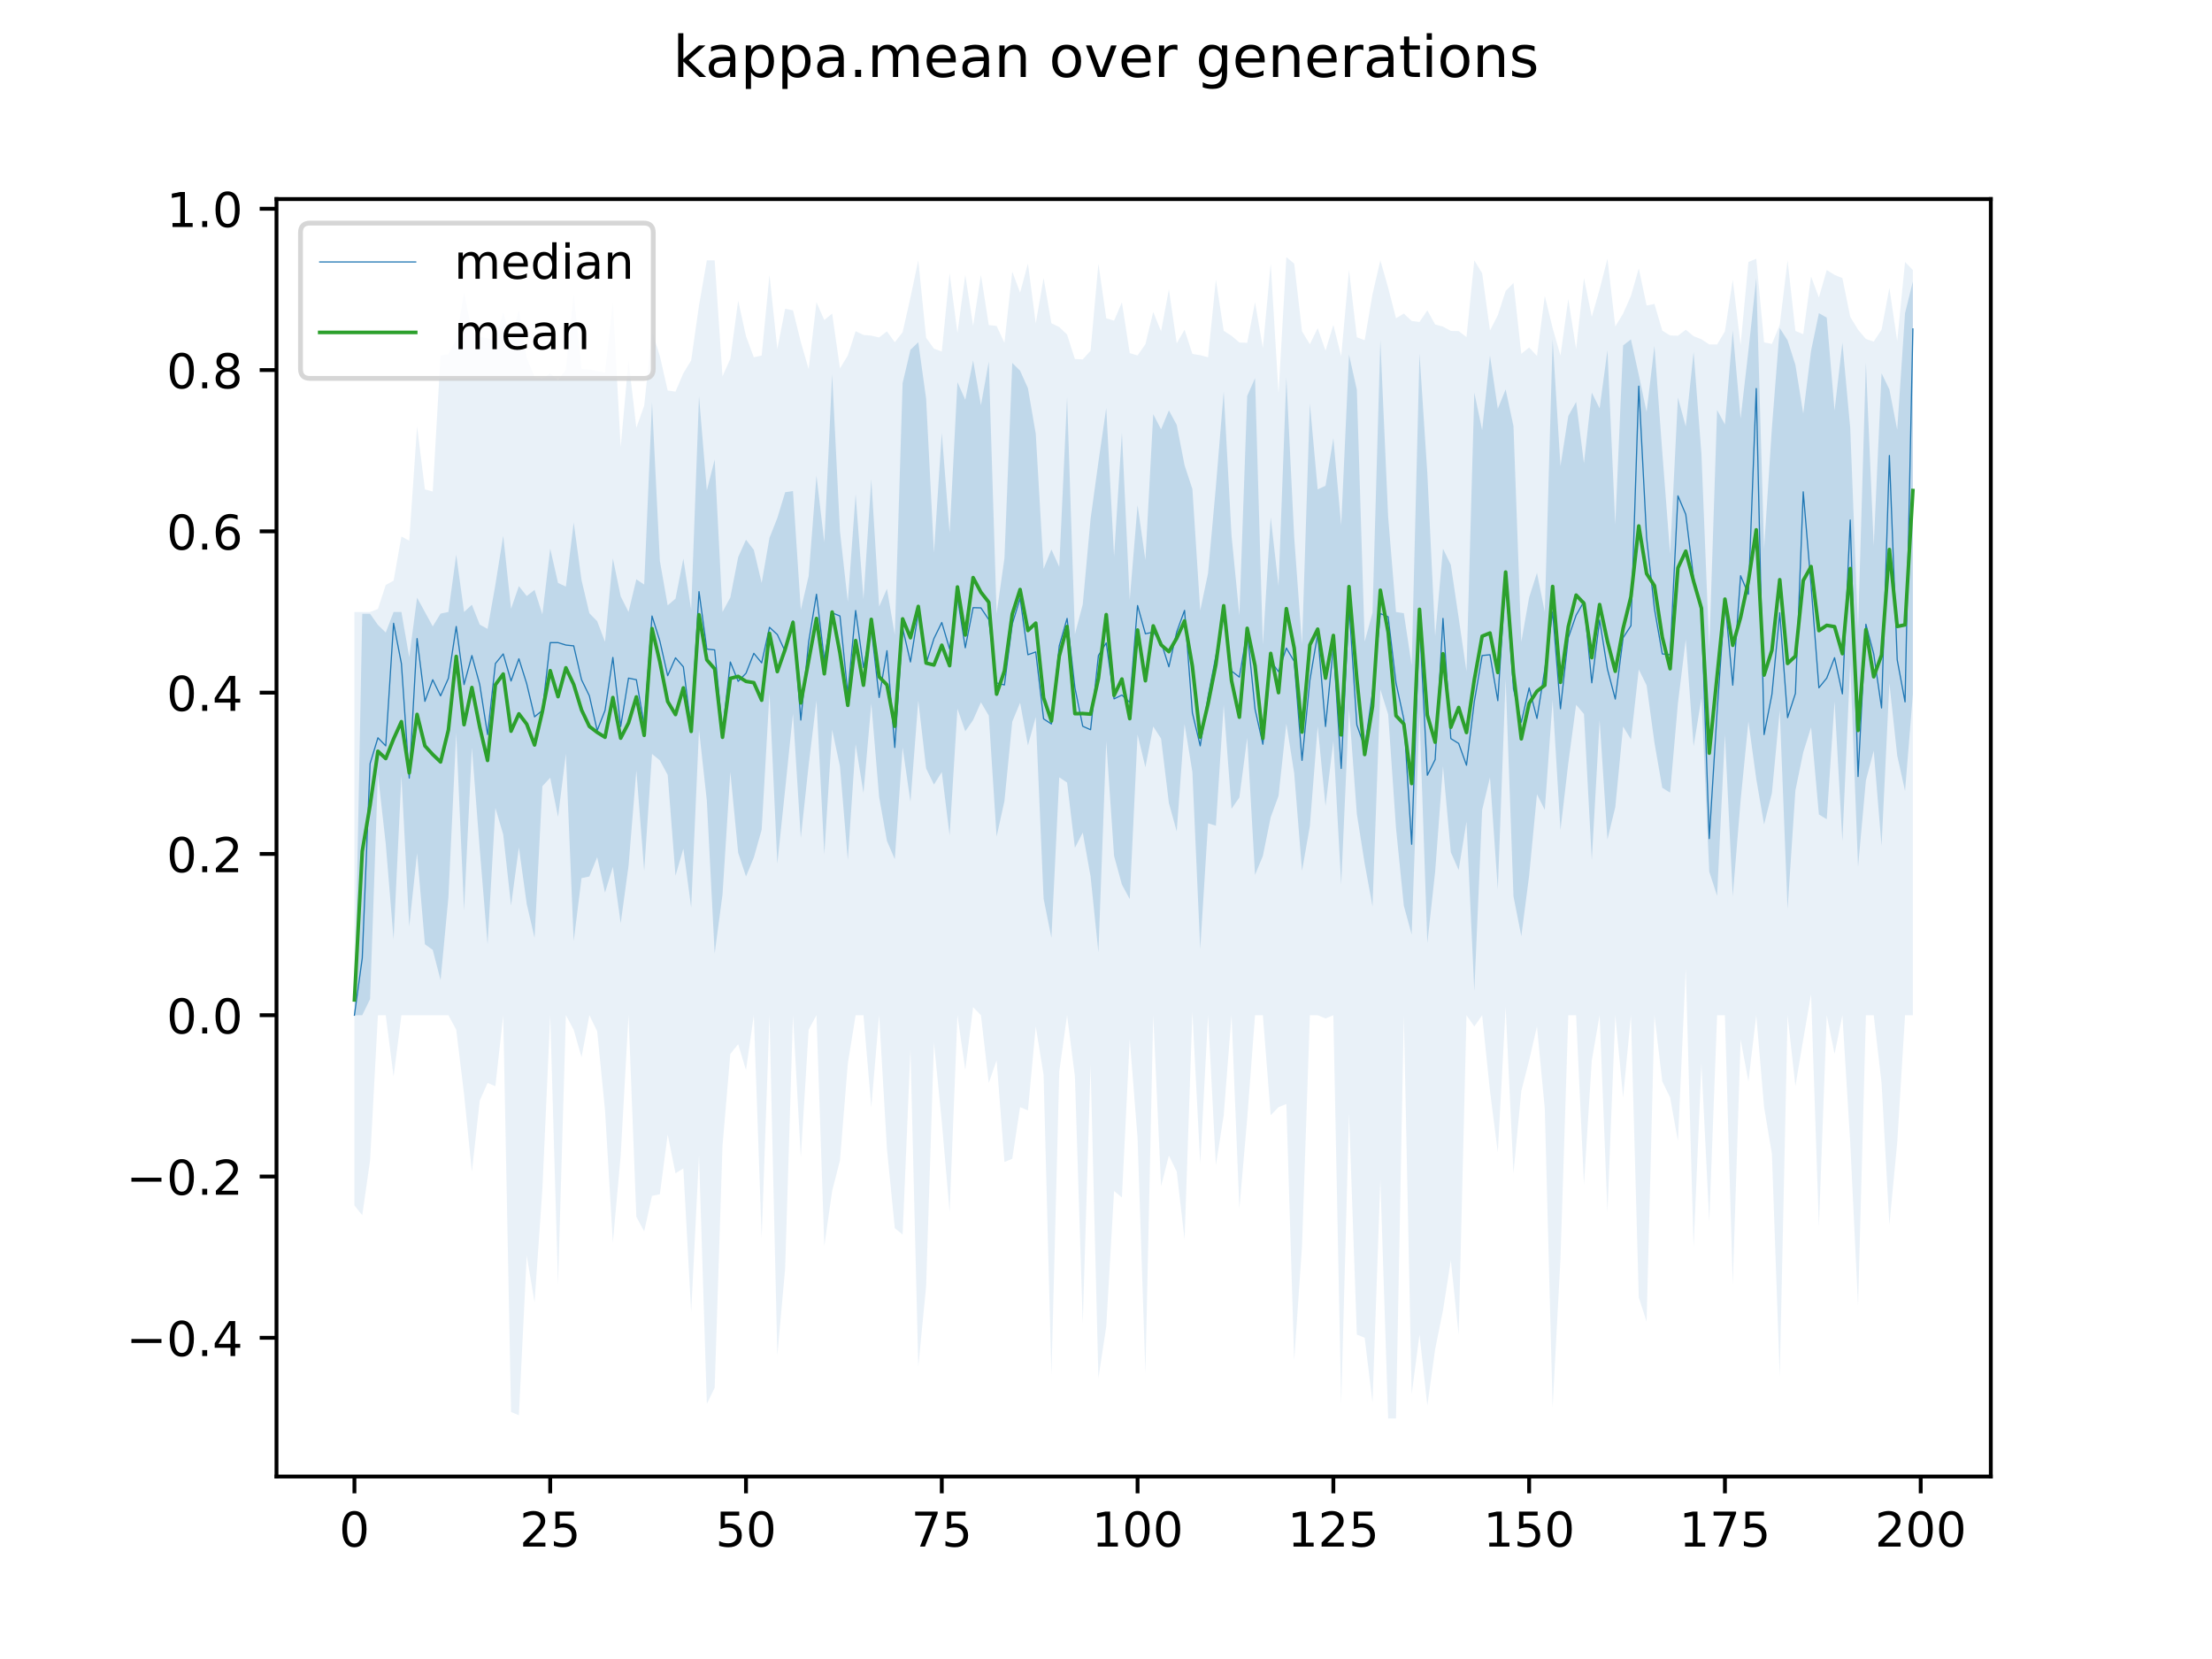 <?xml version="1.0" encoding="utf-8" standalone="no"?>
<!DOCTYPE svg PUBLIC "-//W3C//DTD SVG 1.1//EN"
  "http://www.w3.org/Graphics/SVG/1.1/DTD/svg11.dtd">
<!-- Created with matplotlib (https://matplotlib.org/) -->
<svg height="345.6pt" version="1.1" viewBox="0 0 460.8 345.6" width="460.8pt" xmlns="http://www.w3.org/2000/svg" xmlns:xlink="http://www.w3.org/1999/xlink">
 <defs>
  <style type="text/css">
*{stroke-linecap:butt;stroke-linejoin:round;}
  </style>
 </defs>
 <g id="figure_1">
  <g id="patch_1">
   <path d="M 0 345.6 
L 460.8 345.6 
L 460.8 0 
L 0 0 
z
" style="fill:#ffffff;"/>
  </g>
  <g id="axes_1">
   <g id="patch_2">
    <path d="M 57.6 307.584 
L 414.72 307.584 
L 414.72 41.472 
L 57.6 41.472 
z
" style="fill:#ffffff;"/>
   </g>
   <g id="PolyCollection_1">
    <path clip-path="url(#p742231faae)" d="M 73.833 211.488 
L 73.833 211.488 
L 75.464 211.488 
L 77.096 208.128 
L 78.727 161.256 
L 80.358 175.788 
L 81.99 195.696 
L 83.621 161.592 
L 85.253 193.008 
L 86.884 177.72 
L 88.516 196.704 
L 90.147 197.88 
L 91.778 204.18 
L 93.41 186.96 
L 95.041 152.688 
L 96.673 189.648 
L 98.304 155.712 
L 99.936 176.88 
L 101.567 196.704 
L 103.198 168.312 
L 104.83 173.856 
L 106.461 188.64 
L 108.093 176.544 
L 109.724 188.304 
L 111.356 195.36 
L 112.987 163.776 
L 114.618 162.012 
L 116.25 170.16 
L 117.881 157.056 
L 119.513 196.032 
L 121.144 182.928 
L 122.776 182.592 
L 124.407 178.56 
L 126.038 185.952 
L 127.67 180.576 
L 129.301 192.336 
L 130.933 180.408 
L 132.564 160.5 
L 134.196 181.416 
L 135.827 157.056 
L 137.458 158.4 
L 139.09 161.424 
L 140.721 182.424 
L 142.353 176.796 
L 143.984 189.06 
L 145.616 152.016 
L 147.247 166.8 
L 148.879 198.636 
L 150.51 186.372 
L 152.141 160.836 
L 153.773 177.636 
L 155.404 182.592 
L 157.036 178.644 
L 158.667 172.848 
L 160.299 144.385 
L 161.93 179.904 
L 163.561 164.448 
L 165.193 148.656 
L 166.824 174.528 
L 168.456 159.408 
L 170.087 145.955 
L 171.719 177.972 
L 173.35 152.016 
L 174.981 159.66 
L 176.613 179.148 
L 178.244 155.04 
L 179.876 165.204 
L 181.507 146.556 
L 183.139 166.044 
L 184.77 175.189 
L 186.401 178.98 
L 188.033 155.712 
L 189.664 167.052 
L 191.296 145.968 
L 192.927 160.08 
L 194.559 163.44 
L 196.19 160.836 
L 197.821 174.024 
L 199.453 147.648 
L 201.084 152.352 
L 202.716 150 
L 204.347 146.304 
L 205.979 149.076 
L 207.61 174.276 
L 209.241 166.884 
L 210.873 150.336 
L 212.504 146.388 
L 214.136 155.292 
L 215.767 149.376 
L 217.399 187.212 
L 219.03 195.36 
L 220.661 161.928 
L 222.293 163.02 
L 223.924 176.628 
L 225.556 173.436 
L 227.187 182.592 
L 228.819 198.384 
L 230.45 154.452 
L 232.081 178.308 
L 233.713 184.272 
L 235.344 187.296 
L 236.976 153.024 
L 238.607 159.828 
L 240.239 151.336 
L 241.87 153.864 
L 243.501 167.304 
L 245.133 173.184 
L 246.764 150.84 
L 248.396 160.836 
L 250.027 197.712 
L 251.659 171.504 
L 253.29 172.008 
L 254.921 146.892 
L 256.553 168.48 
L 258.184 166.128 
L 259.816 153.696 
L 261.447 182.256 
L 263.079 178.308 
L 264.71 170.244 
L 266.341 165.792 
L 267.973 150.756 
L 269.604 161.088 
L 271.236 181.416 
L 272.867 172.092 
L 274.499 151.344 
L 276.13 167.892 
L 277.761 154.368 
L 279.393 184.272 
L 281.024 147.648 
L 282.656 169.572 
L 284.287 179.904 
L 285.919 188.808 
L 287.55 143.616 
L 289.181 148.824 
L 290.813 172.512 
L 292.444 188.672 
L 294.076 194.688 
L 295.707 148.868 
L 297.339 196.452 
L 298.97 181.584 
L 300.601 159.624 
L 302.233 177.552 
L 303.864 181.248 
L 305.496 171.168 
L 307.127 206.448 
L 308.759 168.742 
L 310.39 161.928 
L 312.021 185.28 
L 313.653 141.487 
L 315.284 186.708 
L 316.916 195.024 
L 318.547 182.424 
L 320.179 165.456 
L 321.81 168.716 
L 323.441 145.831 
L 325.073 172.932 
L 326.704 158.988 
L 328.336 146.808 
L 329.967 148.749 
L 331.599 179.148 
L 333.23 150.059 
L 334.862 174.864 
L 336.493 168.144 
L 338.124 151.344 
L 339.756 154.032 
L 341.387 139.445 
L 343.019 142.776 
L 344.65 154.704 
L 346.282 164.112 
L 347.913 165.12 
L 349.544 146.472 
L 351.176 133.2 
L 352.807 155.475 
L 354.439 145.475 
L 356.07 181.584 
L 357.702 186.624 
L 359.333 153.024 
L 360.964 186.708 
L 362.596 166.765 
L 364.227 150.336 
L 365.859 162.264 
L 367.49 171.756 
L 369.122 165.204 
L 370.753 147.984 
L 372.384 189.396 
L 374.016 164.67 
L 375.647 156.72 
L 377.279 151.512 
L 378.91 169.67 
L 380.542 170.664 
L 382.173 146.127 
L 383.804 175.2 
L 385.436 138.24 
L 387.067 180.576 
L 388.699 162.6 
L 390.33 156.384 
L 391.962 176.208 
L 393.593 142.336 
L 395.224 157.392 
L 396.856 164.784 
L 398.487 144.617 
L 398.487 58.608 
L 398.487 58.608 
L 396.856 65.244 
L 395.224 89.52 
L 393.593 81.12 
L 391.962 77.76 
L 390.33 113.712 
L 388.699 75.552 
L 387.067 131.016 
L 385.436 89.184 
L 383.804 71.376 
L 382.173 85.508 
L 380.542 66.168 
L 378.91 65.244 
L 377.279 73.056 
L 375.647 86.16 
L 374.016 76.023 
L 372.384 70.886 
L 370.753 68.352 
L 369.122 89.1 
L 367.49 114.3 
L 365.859 57.936 
L 364.227 73.056 
L 362.596 87.168 
L 360.964 68.856 
L 359.333 88.428 
L 357.702 85.404 
L 356.07 135.216 
L 354.439 94.56 
L 352.807 73.308 
L 351.176 88.848 
L 349.544 82.8 
L 347.913 115.392 
L 346.282 94.14 
L 344.65 72.048 
L 343.019 85.824 
L 341.387 78.096 
L 339.756 70.704 
L 338.124 71.964 
L 336.493 109.26 
L 334.862 72.972 
L 333.23 85.068 
L 331.599 81.792 
L 329.967 96.492 
L 328.336 83.724 
L 326.704 86.664 
L 325.073 97.08 
L 323.441 70.704 
L 321.81 127.488 
L 320.179 119.34 
L 318.547 124.464 
L 316.916 133.704 
L 315.284 88.764 
L 313.653 81.12 
L 312.021 85.152 
L 310.39 74.064 
L 308.759 89.604 
L 307.127 81.792 
L 305.496 139.836 
L 303.864 128.664 
L 302.233 117.66 
L 300.601 114.3 
L 298.97 132.486 
L 297.339 98.592 
L 295.707 73.644 
L 294.076 138.576 
L 292.444 127.74 
L 290.813 127.488 
L 289.181 107.748 
L 287.55 70.872 
L 285.919 127.609 
L 284.287 133.67 
L 282.656 81.204 
L 281.024 73.885 
L 279.393 109.428 
L 277.761 91.284 
L 276.13 101.196 
L 274.499 101.952 
L 272.867 84.051 
L 271.236 134.208 
L 269.604 111.948 
L 267.973 78.6 
L 266.341 122.028 
L 264.71 107.748 
L 263.079 134.298 
L 261.447 78.793 
L 259.816 82.464 
L 258.184 128.16 
L 256.553 111.612 
L 254.921 81.548 
L 253.29 101.364 
L 251.659 119.424 
L 250.027 127.176 
L 248.396 101.868 
L 246.764 96.912 
L 245.133 88.512 
L 243.501 85.489 
L 241.87 89.436 
L 240.239 86.278 
L 238.607 116.652 
L 236.976 105.228 
L 235.344 124.968 
L 233.713 90.137 
L 232.081 115.896 
L 230.45 84.984 
L 228.819 96.24 
L 227.187 108.084 
L 225.556 125.892 
L 223.924 132.108 
L 222.293 82.8 
L 220.661 118.08 
L 219.03 114.464 
L 217.399 118.5 
L 215.767 90.36 
L 214.136 80.868 
L 212.504 77.224 
L 210.873 75.604 
L 209.241 116.316 
L 207.61 127.824 
L 205.979 75.324 
L 204.347 84.411 
L 202.716 75.084 
L 201.084 83.28 
L 199.453 79.608 
L 197.821 111.024 
L 196.19 90.192 
L 194.559 115.14 
L 192.927 83.052 
L 191.296 71.291 
L 189.664 72.864 
L 188.033 79.808 
L 186.401 132.227 
L 184.77 122.653 
L 183.139 126.375 
L 181.507 99.852 
L 179.876 124.8 
L 178.244 102.96 
L 176.613 125.342 
L 174.981 110.688 
L 173.35 77.974 
L 171.719 112.956 
L 170.087 99.096 
L 168.456 120.012 
L 166.824 127.037 
L 165.193 102.288 
L 163.561 102.54 
L 161.93 107.916 
L 160.299 112.032 
L 158.667 121.44 
L 157.036 114.552 
L 155.404 112.431 
L 153.773 116.064 
L 152.141 124.464 
L 150.51 127.488 
L 148.879 95.736 
L 147.247 102.159 
L 145.616 82.561 
L 143.984 127.037 
L 142.353 116.368 
L 140.721 124.716 
L 139.09 126.102 
L 137.458 116.828 
L 135.827 83.804 
L 134.196 121.776 
L 132.564 120.684 
L 130.933 127.488 
L 129.301 124.227 
L 127.67 116.316 
L 126.038 133.704 
L 124.407 129.42 
L 122.776 127.74 
L 121.144 120.852 
L 119.513 108.84 
L 117.881 122.196 
L 116.25 121.44 
L 114.618 114.292 
L 112.987 127.992 
L 111.356 122.885 
L 109.724 124.163 
L 108.093 122.097 
L 106.461 126.813 
L 104.83 111.612 
L 103.198 121.803 
L 101.567 131.016 
L 99.936 130.109 
L 98.304 125.976 
L 96.673 127.488 
L 95.041 115.556 
L 93.41 127.488 
L 91.778 127.824 
L 90.147 130.487 
L 88.516 127.488 
L 86.884 124.504 
L 85.253 136.896 
L 83.621 127.488 
L 81.99 127.488 
L 80.358 131.772 
L 78.727 130.176 
L 77.096 127.872 
L 75.464 127.874 
L 73.833 211.488 
z
" style="fill:#1f77b4;fill-opacity:0.2;"/>
   </g>
   <g id="PolyCollection_2">
    <path clip-path="url(#p742231faae)" d="M 73.833 127.488 
L 73.833 251.136 
L 75.464 253.152 
L 77.096 241.728 
L 78.727 211.488 
L 80.358 211.488 
L 81.99 224.256 
L 83.621 211.488 
L 85.253 211.488 
L 86.884 211.488 
L 88.516 211.488 
L 90.147 211.488 
L 91.778 211.488 
L 93.41 211.488 
L 95.041 214.512 
L 96.673 227.952 
L 98.304 244.08 
L 99.936 229.296 
L 101.567 225.6 
L 103.198 226.272 
L 104.83 211.488 
L 106.461 294.144 
L 108.093 294.816 
L 109.724 261.552 
L 111.356 271.296 
L 112.987 247.776 
L 114.618 211.488 
L 116.25 267.6 
L 117.881 211.488 
L 119.513 214.512 
L 121.144 220.224 
L 122.776 211.488 
L 124.407 214.848 
L 126.038 231.312 
L 127.67 258.864 
L 129.301 240.72 
L 130.933 211.488 
L 132.564 253.488 
L 134.196 256.512 
L 135.827 249.12 
L 137.458 248.784 
L 139.09 236.352 
L 140.721 244.416 
L 142.353 243.408 
L 143.984 273.312 
L 145.616 240.72 
L 147.247 292.464 
L 148.879 289.104 
L 150.51 238.704 
L 152.141 219.552 
L 153.773 217.536 
L 155.404 222.912 
L 157.036 211.488 
L 158.667 257.856 
L 160.299 211.488 
L 161.93 282.384 
L 163.561 264.24 
L 165.193 211.488 
L 166.824 241.056 
L 168.456 214.512 
L 170.087 211.488 
L 171.719 259.536 
L 173.35 248.112 
L 174.981 241.728 
L 176.613 221.568 
L 178.244 211.488 
L 179.876 211.488 
L 181.507 230.64 
L 183.139 211.488 
L 184.77 239.376 
L 186.401 255.84 
L 188.033 257.184 
L 189.664 218.544 
L 191.296 284.736 
L 192.927 267.936 
L 194.559 217.2 
L 196.19 233.664 
L 197.821 252.48 
L 199.453 211.488 
L 201.084 222.912 
L 202.716 209.808 
L 204.347 211.488 
L 205.979 225.6 
L 207.61 220.896 
L 209.241 242.064 
L 210.873 241.392 
L 212.504 230.64 
L 214.136 231.312 
L 215.767 213.84 
L 217.399 223.92 
L 219.03 286.416 
L 220.661 223.248 
L 222.293 211.488 
L 223.924 224.256 
L 225.556 275.664 
L 227.187 221.904 
L 228.819 287.088 
L 230.45 276.336 
L 232.081 248.112 
L 233.713 249.456 
L 235.344 216.528 
L 236.976 237.024 
L 238.607 286.08 
L 240.239 211.488 
L 241.87 247.104 
L 243.501 240.72 
L 245.133 244.08 
L 246.764 258.192 
L 248.396 210.816 
L 250.027 242.4 
L 251.659 211.488 
L 253.29 242.736 
L 254.921 232.32 
L 256.553 211.488 
L 258.184 251.808 
L 259.816 232.992 
L 261.447 211.488 
L 263.079 211.488 
L 264.71 232.32 
L 266.341 230.64 
L 267.973 229.968 
L 269.604 283.392 
L 271.236 259.536 
L 272.867 211.488 
L 274.499 211.488 
L 276.13 212.16 
L 277.761 211.488 
L 279.393 292.464 
L 281.024 231.984 
L 282.656 278.016 
L 284.287 278.688 
L 285.919 292.128 
L 287.55 245.76 
L 289.181 295.488 
L 290.813 295.488 
L 292.444 211.488 
L 294.076 290.448 
L 295.707 278.016 
L 297.339 292.8 
L 298.97 281.04 
L 300.601 272.976 
L 302.233 262.56 
L 303.864 278.016 
L 305.496 211.488 
L 307.127 213.84 
L 308.759 211.488 
L 310.39 227.28 
L 312.021 240.048 
L 313.653 209.808 
L 315.284 244.416 
L 316.916 227.28 
L 318.547 220.896 
L 320.179 213.84 
L 321.81 230.976 
L 323.441 293.136 
L 325.073 262.224 
L 326.704 211.488 
L 328.336 211.488 
L 329.967 246.768 
L 331.599 220.896 
L 333.23 211.488 
L 334.862 252.48 
L 336.493 211.488 
L 338.124 228.624 
L 339.756 211.488 
L 341.387 270.288 
L 343.019 275.328 
L 344.65 211.488 
L 346.282 225.264 
L 347.913 228.624 
L 349.544 237.696 
L 351.176 201.744 
L 352.807 259.872 
L 354.439 221.568 
L 356.07 254.496 
L 357.702 211.488 
L 359.333 211.488 
L 360.964 267.6 
L 362.596 216.528 
L 364.227 225.264 
L 365.859 211.488 
L 367.49 230.64 
L 369.122 240.384 
L 370.753 286.752 
L 372.384 211.488 
L 374.016 226.272 
L 375.647 216.528 
L 377.279 207.12 
L 378.91 255.504 
L 380.542 211.488 
L 382.173 219.552 
L 383.804 211.488 
L 385.436 238.032 
L 387.067 271.968 
L 388.699 211.488 
L 390.33 211.488 
L 391.962 225.6 
L 393.593 255.168 
L 395.224 238.032 
L 396.856 211.488 
L 398.487 211.488 
L 398.487 56.256 
L 398.487 56.256 
L 396.856 54.576 
L 395.224 71.063 
L 393.593 59.952 
L 391.962 68.688 
L 390.33 71.16 
L 388.699 70.606 
L 387.067 68.688 
L 385.436 66 
L 383.804 57.936 
L 382.173 57.264 
L 380.542 56.256 
L 378.91 61.968 
L 377.279 57.6 
L 375.647 69.608 
L 374.016 68.948 
L 372.384 54.24 
L 370.753 67.68 
L 369.122 71.645 
L 367.49 71.32 
L 365.859 53.904 
L 364.227 54.576 
L 362.596 71.893 
L 360.964 58.272 
L 359.333 69.024 
L 357.702 71.768 
L 356.07 71.76 
L 354.439 70.674 
L 352.807 70.032 
L 351.176 68.688 
L 349.544 69.934 
L 347.913 69.886 
L 346.282 68.873 
L 344.65 63.312 
L 343.019 63.648 
L 341.387 55.92 
L 339.756 61.632 
L 338.124 65.328 
L 336.493 68.016 
L 334.862 53.904 
L 333.23 60.288 
L 331.599 65.983 
L 329.967 57.936 
L 328.336 72.72 
L 326.704 62.304 
L 325.073 74.064 
L 323.441 68.352 
L 321.81 61.632 
L 320.179 74.152 
L 318.547 72.384 
L 316.916 73.712 
L 315.284 58.944 
L 313.653 60.624 
L 312.021 65.664 
L 310.39 68.871 
L 308.759 56.928 
L 307.127 54.24 
L 305.496 70.224 
L 303.864 68.97 
L 302.233 68.934 
L 300.601 68.039 
L 298.97 67.596 
L 297.339 64.656 
L 295.707 67.073 
L 294.076 66.86 
L 292.444 65.328 
L 290.813 66.307 
L 289.181 59.952 
L 287.55 54.24 
L 285.919 61.296 
L 284.287 70.872 
L 282.656 70.256 
L 281.024 56.256 
L 279.393 74.21 
L 277.761 67.68 
L 276.13 73.056 
L 274.499 68.352 
L 272.867 71.712 
L 271.236 69.024 
L 269.604 54.912 
L 267.973 53.568 
L 266.341 81.904 
L 264.71 54.912 
L 263.079 72.502 
L 261.447 62.976 
L 259.816 71.42 
L 258.184 71.345 
L 256.553 69.952 
L 254.921 68.906 
L 253.29 58.272 
L 251.659 74.428 
L 250.027 73.991 
L 248.396 73.728 
L 246.764 68.688 
L 245.133 71.52 
L 243.501 60.288 
L 241.87 69.024 
L 240.239 64.992 
L 238.607 71.712 
L 236.976 74.048 
L 235.344 73.56 
L 233.713 62.976 
L 232.081 66.809 
L 230.45 66.304 
L 228.819 54.912 
L 227.187 73.056 
L 225.556 74.87 
L 223.924 74.795 
L 222.293 69.696 
L 220.661 68.128 
L 219.03 67.344 
L 217.399 57.936 
L 215.767 67.359 
L 214.136 54.912 
L 212.504 60.96 
L 210.873 56.592 
L 209.241 71.408 
L 207.61 67.899 
L 205.979 67.711 
L 204.347 57.264 
L 202.716 67.882 
L 201.084 57.264 
L 199.453 69.36 
L 197.821 56.928 
L 196.19 73.231 
L 194.559 72.628 
L 192.927 70.368 
L 191.296 54.24 
L 189.664 61.968 
L 188.033 69.209 
L 186.401 71.295 
L 184.77 69.024 
L 183.139 70.295 
L 181.507 69.925 
L 179.876 69.776 
L 178.244 68.99 
L 176.613 74.064 
L 174.981 76.752 
L 173.35 65.328 
L 171.719 66.672 
L 170.087 62.976 
L 168.456 76.896 
L 166.824 71.248 
L 165.193 64.656 
L 163.561 64.32 
L 161.93 72.72 
L 160.299 57.264 
L 158.667 74.064 
L 157.036 74.434 
L 155.404 70.032 
L 153.773 62.64 
L 152.141 74.736 
L 150.51 78.4 
L 148.879 54.24 
L 147.247 54.24 
L 145.616 63.648 
L 143.984 75.072 
L 142.353 77.76 
L 140.721 81.587 
L 139.09 81.349 
L 137.458 74.16 
L 135.827 69.024 
L 134.196 84.514 
L 132.564 89.136 
L 130.933 75.072 
L 129.301 93.149 
L 127.67 62.976 
L 126.038 77.585 
L 124.407 77.312 
L 122.776 76.971 
L 121.144 76.874 
L 119.513 61.296 
L 117.881 76.954 
L 116.25 79.265 
L 114.618 77.76 
L 112.987 78.88 
L 111.356 78.516 
L 109.724 74.59 
L 108.093 64.656 
L 106.461 70.782 
L 104.83 64.992 
L 103.198 70.9 
L 101.567 70.47 
L 99.936 70.2 
L 98.304 69.024 
L 96.673 60.96 
L 95.041 70.704 
L 93.41 73.776 
L 91.778 74.064 
L 90.147 102.389 
L 88.516 101.952 
L 86.884 88.848 
L 85.253 112.64 
L 83.621 111.763 
L 81.99 120.97 
L 80.358 121.86 
L 78.727 126.866 
L 77.096 127.488 
L 75.464 127.488 
L 73.833 127.488 
z
" style="fill:#1f77b4;fill-opacity:0.1;"/>
   </g>
   <g id="matplotlib.axis_1">
    <g id="xtick_1">
     <g id="line2d_1">
      <defs>
       <path d="M 0 0 
L 0 3.5 
" id="md6f9084708" style="stroke:#000000;stroke-width:0.8;"/>
      </defs>
      <g>
       <use style="stroke:#000000;stroke-width:0.8;" x="73.833" xlink:href="#md6f9084708" y="307.584"/>
      </g>
     </g>
     <g id="text_1">
      <!-- 0 -->
      <defs>
       <path d="M 31.781 66.406 
Q 24.172 66.406 20.328 58.906 
Q 16.5 51.422 16.5 36.375 
Q 16.5 21.391 20.328 13.891 
Q 24.172 6.391 31.781 6.391 
Q 39.453 6.391 43.281 13.891 
Q 47.125 21.391 47.125 36.375 
Q 47.125 51.422 43.281 58.906 
Q 39.453 66.406 31.781 66.406 
z
M 31.781 74.219 
Q 44.047 74.219 50.516 64.516 
Q 56.984 54.828 56.984 36.375 
Q 56.984 17.969 50.516 8.266 
Q 44.047 -1.422 31.781 -1.422 
Q 19.531 -1.422 13.062 8.266 
Q 6.594 17.969 6.594 36.375 
Q 6.594 54.828 13.062 64.516 
Q 19.531 74.219 31.781 74.219 
z
" id="DejaVuSans-48"/>
      </defs>
      <g transform="translate(70.651 322.182)scale(0.1 -0.1)">
       <use xlink:href="#DejaVuSans-48"/>
      </g>
     </g>
    </g>
    <g id="xtick_2">
     <g id="line2d_2">
      <g>
       <use style="stroke:#000000;stroke-width:0.8;" x="114.618" xlink:href="#md6f9084708" y="307.584"/>
      </g>
     </g>
     <g id="text_2">
      <!-- 25 -->
      <defs>
       <path d="M 19.188 8.297 
L 53.609 8.297 
L 53.609 0 
L 7.328 0 
L 7.328 8.297 
Q 12.938 14.109 22.625 23.891 
Q 32.328 33.688 34.812 36.531 
Q 39.547 41.844 41.422 45.531 
Q 43.312 49.219 43.312 52.781 
Q 43.312 58.594 39.234 62.25 
Q 35.156 65.922 28.609 65.922 
Q 23.969 65.922 18.812 64.312 
Q 13.672 62.703 7.812 59.422 
L 7.812 69.391 
Q 13.766 71.781 18.938 73 
Q 24.125 74.219 28.422 74.219 
Q 39.75 74.219 46.484 68.547 
Q 53.219 62.891 53.219 53.422 
Q 53.219 48.922 51.531 44.891 
Q 49.859 40.875 45.406 35.406 
Q 44.188 33.984 37.641 27.219 
Q 31.109 20.453 19.188 8.297 
z
" id="DejaVuSans-50"/>
       <path d="M 10.797 72.906 
L 49.516 72.906 
L 49.516 64.594 
L 19.828 64.594 
L 19.828 46.734 
Q 21.969 47.469 24.109 47.828 
Q 26.266 48.188 28.422 48.188 
Q 40.625 48.188 47.75 41.5 
Q 54.891 34.812 54.891 23.391 
Q 54.891 11.625 47.562 5.094 
Q 40.234 -1.422 26.906 -1.422 
Q 22.312 -1.422 17.547 -0.641 
Q 12.797 0.141 7.719 1.703 
L 7.719 11.625 
Q 12.109 9.234 16.797 8.062 
Q 21.484 6.891 26.703 6.891 
Q 35.156 6.891 40.078 11.328 
Q 45.016 15.766 45.016 23.391 
Q 45.016 31 40.078 35.438 
Q 35.156 39.891 26.703 39.891 
Q 22.75 39.891 18.812 39.016 
Q 14.891 38.141 10.797 36.281 
z
" id="DejaVuSans-53"/>
      </defs>
      <g transform="translate(108.256 322.182)scale(0.1 -0.1)">
       <use xlink:href="#DejaVuSans-50"/>
       <use x="63.623" xlink:href="#DejaVuSans-53"/>
      </g>
     </g>
    </g>
    <g id="xtick_3">
     <g id="line2d_3">
      <g>
       <use style="stroke:#000000;stroke-width:0.8;" x="155.404" xlink:href="#md6f9084708" y="307.584"/>
      </g>
     </g>
     <g id="text_3">
      <!-- 50 -->
      <g transform="translate(149.042 322.182)scale(0.1 -0.1)">
       <use xlink:href="#DejaVuSans-53"/>
       <use x="63.623" xlink:href="#DejaVuSans-48"/>
      </g>
     </g>
    </g>
    <g id="xtick_4">
     <g id="line2d_4">
      <g>
       <use style="stroke:#000000;stroke-width:0.8;" x="196.19" xlink:href="#md6f9084708" y="307.584"/>
      </g>
     </g>
     <g id="text_4">
      <!-- 75 -->
      <defs>
       <path d="M 8.203 72.906 
L 55.078 72.906 
L 55.078 68.703 
L 28.609 0 
L 18.312 0 
L 43.219 64.594 
L 8.203 64.594 
z
" id="DejaVuSans-55"/>
      </defs>
      <g transform="translate(189.827 322.182)scale(0.1 -0.1)">
       <use xlink:href="#DejaVuSans-55"/>
       <use x="63.623" xlink:href="#DejaVuSans-53"/>
      </g>
     </g>
    </g>
    <g id="xtick_5">
     <g id="line2d_5">
      <g>
       <use style="stroke:#000000;stroke-width:0.8;" x="236.976" xlink:href="#md6f9084708" y="307.584"/>
      </g>
     </g>
     <g id="text_5">
      <!-- 100 -->
      <defs>
       <path d="M 12.406 8.297 
L 28.516 8.297 
L 28.516 63.922 
L 10.984 60.406 
L 10.984 69.391 
L 28.422 72.906 
L 38.281 72.906 
L 38.281 8.297 
L 54.391 8.297 
L 54.391 0 
L 12.406 0 
z
" id="DejaVuSans-49"/>
      </defs>
      <g transform="translate(227.432 322.182)scale(0.1 -0.1)">
       <use xlink:href="#DejaVuSans-49"/>
       <use x="63.623" xlink:href="#DejaVuSans-48"/>
       <use x="127.246" xlink:href="#DejaVuSans-48"/>
      </g>
     </g>
    </g>
    <g id="xtick_6">
     <g id="line2d_6">
      <g>
       <use style="stroke:#000000;stroke-width:0.8;" x="277.761" xlink:href="#md6f9084708" y="307.584"/>
      </g>
     </g>
     <g id="text_6">
      <!-- 125 -->
      <g transform="translate(268.218 322.182)scale(0.1 -0.1)">
       <use xlink:href="#DejaVuSans-49"/>
       <use x="63.623" xlink:href="#DejaVuSans-50"/>
       <use x="127.246" xlink:href="#DejaVuSans-53"/>
      </g>
     </g>
    </g>
    <g id="xtick_7">
     <g id="line2d_7">
      <g>
       <use style="stroke:#000000;stroke-width:0.8;" x="318.547" xlink:href="#md6f9084708" y="307.584"/>
      </g>
     </g>
     <g id="text_7">
      <!-- 150 -->
      <g transform="translate(309.003 322.182)scale(0.1 -0.1)">
       <use xlink:href="#DejaVuSans-49"/>
       <use x="63.623" xlink:href="#DejaVuSans-53"/>
       <use x="127.246" xlink:href="#DejaVuSans-48"/>
      </g>
     </g>
    </g>
    <g id="xtick_8">
     <g id="line2d_8">
      <g>
       <use style="stroke:#000000;stroke-width:0.8;" x="359.333" xlink:href="#md6f9084708" y="307.584"/>
      </g>
     </g>
     <g id="text_8">
      <!-- 175 -->
      <g transform="translate(349.789 322.182)scale(0.1 -0.1)">
       <use xlink:href="#DejaVuSans-49"/>
       <use x="63.623" xlink:href="#DejaVuSans-55"/>
       <use x="127.246" xlink:href="#DejaVuSans-53"/>
      </g>
     </g>
    </g>
    <g id="xtick_9">
     <g id="line2d_9">
      <g>
       <use style="stroke:#000000;stroke-width:0.8;" x="400.119" xlink:href="#md6f9084708" y="307.584"/>
      </g>
     </g>
     <g id="text_9">
      <!-- 200 -->
      <g transform="translate(390.575 322.182)scale(0.1 -0.1)">
       <use xlink:href="#DejaVuSans-50"/>
       <use x="63.623" xlink:href="#DejaVuSans-48"/>
       <use x="127.246" xlink:href="#DejaVuSans-48"/>
      </g>
     </g>
    </g>
   </g>
   <g id="matplotlib.axis_2">
    <g id="ytick_1">
     <g id="line2d_10">
      <defs>
       <path d="M 0 0 
L -3.5 0 
" id="m50dd472709" style="stroke:#000000;stroke-width:0.8;"/>
      </defs>
      <g>
       <use style="stroke:#000000;stroke-width:0.8;" x="57.6" xlink:href="#m50dd472709" y="278.688"/>
      </g>
     </g>
     <g id="text_10">
      <!-- −0.4 -->
      <defs>
       <path d="M 10.594 35.5 
L 73.188 35.5 
L 73.188 27.203 
L 10.594 27.203 
z
" id="DejaVuSans-8722"/>
       <path d="M 10.688 12.406 
L 21 12.406 
L 21 0 
L 10.688 0 
z
" id="DejaVuSans-46"/>
       <path d="M 37.797 64.312 
L 12.891 25.391 
L 37.797 25.391 
z
M 35.203 72.906 
L 47.609 72.906 
L 47.609 25.391 
L 58.016 25.391 
L 58.016 17.188 
L 47.609 17.188 
L 47.609 0 
L 37.797 0 
L 37.797 17.188 
L 4.891 17.188 
L 4.891 26.703 
z
" id="DejaVuSans-52"/>
      </defs>
      <g transform="translate(26.317 282.487)scale(0.1 -0.1)">
       <use xlink:href="#DejaVuSans-8722"/>
       <use x="83.789" xlink:href="#DejaVuSans-48"/>
       <use x="147.412" xlink:href="#DejaVuSans-46"/>
       <use x="179.199" xlink:href="#DejaVuSans-52"/>
      </g>
     </g>
    </g>
    <g id="ytick_2">
     <g id="line2d_11">
      <g>
       <use style="stroke:#000000;stroke-width:0.8;" x="57.6" xlink:href="#m50dd472709" y="245.088"/>
      </g>
     </g>
     <g id="text_11">
      <!-- −0.2 -->
      <g transform="translate(26.317 248.887)scale(0.1 -0.1)">
       <use xlink:href="#DejaVuSans-8722"/>
       <use x="83.789" xlink:href="#DejaVuSans-48"/>
       <use x="147.412" xlink:href="#DejaVuSans-46"/>
       <use x="179.199" xlink:href="#DejaVuSans-50"/>
      </g>
     </g>
    </g>
    <g id="ytick_3">
     <g id="line2d_12">
      <g>
       <use style="stroke:#000000;stroke-width:0.8;" x="57.6" xlink:href="#m50dd472709" y="211.488"/>
      </g>
     </g>
     <g id="text_12">
      <!-- 0.0 -->
      <g transform="translate(34.697 215.287)scale(0.1 -0.1)">
       <use xlink:href="#DejaVuSans-48"/>
       <use x="63.623" xlink:href="#DejaVuSans-46"/>
       <use x="95.41" xlink:href="#DejaVuSans-48"/>
      </g>
     </g>
    </g>
    <g id="ytick_4">
     <g id="line2d_13">
      <g>
       <use style="stroke:#000000;stroke-width:0.8;" x="57.6" xlink:href="#m50dd472709" y="177.888"/>
      </g>
     </g>
     <g id="text_13">
      <!-- 0.2 -->
      <g transform="translate(34.697 181.687)scale(0.1 -0.1)">
       <use xlink:href="#DejaVuSans-48"/>
       <use x="63.623" xlink:href="#DejaVuSans-46"/>
       <use x="95.41" xlink:href="#DejaVuSans-50"/>
      </g>
     </g>
    </g>
    <g id="ytick_5">
     <g id="line2d_14">
      <g>
       <use style="stroke:#000000;stroke-width:0.8;" x="57.6" xlink:href="#m50dd472709" y="144.288"/>
      </g>
     </g>
     <g id="text_14">
      <!-- 0.4 -->
      <g transform="translate(34.697 148.087)scale(0.1 -0.1)">
       <use xlink:href="#DejaVuSans-48"/>
       <use x="63.623" xlink:href="#DejaVuSans-46"/>
       <use x="95.41" xlink:href="#DejaVuSans-52"/>
      </g>
     </g>
    </g>
    <g id="ytick_6">
     <g id="line2d_15">
      <g>
       <use style="stroke:#000000;stroke-width:0.8;" x="57.6" xlink:href="#m50dd472709" y="110.688"/>
      </g>
     </g>
     <g id="text_15">
      <!-- 0.6 -->
      <defs>
       <path d="M 33.016 40.375 
Q 26.375 40.375 22.484 35.828 
Q 18.609 31.297 18.609 23.391 
Q 18.609 15.531 22.484 10.953 
Q 26.375 6.391 33.016 6.391 
Q 39.656 6.391 43.531 10.953 
Q 47.406 15.531 47.406 23.391 
Q 47.406 31.297 43.531 35.828 
Q 39.656 40.375 33.016 40.375 
z
M 52.594 71.297 
L 52.594 62.312 
Q 48.875 64.062 45.094 64.984 
Q 41.312 65.922 37.594 65.922 
Q 27.828 65.922 22.672 59.328 
Q 17.531 52.734 16.797 39.406 
Q 19.672 43.656 24.016 45.922 
Q 28.375 48.188 33.594 48.188 
Q 44.578 48.188 50.953 41.516 
Q 57.328 34.859 57.328 23.391 
Q 57.328 12.156 50.688 5.359 
Q 44.047 -1.422 33.016 -1.422 
Q 20.359 -1.422 13.672 8.266 
Q 6.984 17.969 6.984 36.375 
Q 6.984 53.656 15.188 63.938 
Q 23.391 74.219 37.203 74.219 
Q 40.922 74.219 44.703 73.484 
Q 48.484 72.75 52.594 71.297 
z
" id="DejaVuSans-54"/>
      </defs>
      <g transform="translate(34.697 114.487)scale(0.1 -0.1)">
       <use xlink:href="#DejaVuSans-48"/>
       <use x="63.623" xlink:href="#DejaVuSans-46"/>
       <use x="95.41" xlink:href="#DejaVuSans-54"/>
      </g>
     </g>
    </g>
    <g id="ytick_7">
     <g id="line2d_16">
      <g>
       <use style="stroke:#000000;stroke-width:0.8;" x="57.6" xlink:href="#m50dd472709" y="77.088"/>
      </g>
     </g>
     <g id="text_16">
      <!-- 0.8 -->
      <defs>
       <path d="M 31.781 34.625 
Q 24.75 34.625 20.719 30.859 
Q 16.703 27.094 16.703 20.516 
Q 16.703 13.922 20.719 10.156 
Q 24.75 6.391 31.781 6.391 
Q 38.812 6.391 42.859 10.172 
Q 46.922 13.969 46.922 20.516 
Q 46.922 27.094 42.891 30.859 
Q 38.875 34.625 31.781 34.625 
z
M 21.922 38.812 
Q 15.578 40.375 12.031 44.719 
Q 8.5 49.078 8.5 55.328 
Q 8.5 64.062 14.719 69.141 
Q 20.953 74.219 31.781 74.219 
Q 42.672 74.219 48.875 69.141 
Q 55.078 64.062 55.078 55.328 
Q 55.078 49.078 51.531 44.719 
Q 48 40.375 41.703 38.812 
Q 48.828 37.156 52.797 32.312 
Q 56.781 27.484 56.781 20.516 
Q 56.781 9.906 50.312 4.234 
Q 43.844 -1.422 31.781 -1.422 
Q 19.734 -1.422 13.25 4.234 
Q 6.781 9.906 6.781 20.516 
Q 6.781 27.484 10.781 32.312 
Q 14.797 37.156 21.922 38.812 
z
M 18.312 54.391 
Q 18.312 48.734 21.844 45.562 
Q 25.391 42.391 31.781 42.391 
Q 38.141 42.391 41.719 45.562 
Q 45.312 48.734 45.312 54.391 
Q 45.312 60.062 41.719 63.234 
Q 38.141 66.406 31.781 66.406 
Q 25.391 66.406 21.844 63.234 
Q 18.312 60.062 18.312 54.391 
z
" id="DejaVuSans-56"/>
      </defs>
      <g transform="translate(34.697 80.887)scale(0.1 -0.1)">
       <use xlink:href="#DejaVuSans-48"/>
       <use x="63.623" xlink:href="#DejaVuSans-46"/>
       <use x="95.41" xlink:href="#DejaVuSans-56"/>
      </g>
     </g>
    </g>
    <g id="ytick_8">
     <g id="line2d_17">
      <g>
       <use style="stroke:#000000;stroke-width:0.8;" x="57.6" xlink:href="#m50dd472709" y="43.488"/>
      </g>
     </g>
     <g id="text_17">
      <!-- 1.0 -->
      <g transform="translate(34.697 47.287)scale(0.1 -0.1)">
       <use xlink:href="#DejaVuSans-49"/>
       <use x="63.623" xlink:href="#DejaVuSans-46"/>
       <use x="95.41" xlink:href="#DejaVuSans-48"/>
      </g>
     </g>
    </g>
   </g>
   <g id="line2d_18">
    <path clip-path="url(#p742231faae)" d="M 73.833 211.488 
L 75.464 199.584 
L 77.096 159.072 
L 78.727 153.696 
L 80.358 155.376 
L 81.99 129.84 
L 83.621 138.24 
L 85.253 162.096 
L 86.884 133.032 
L 88.516 146.108 
L 90.147 141.6 
L 91.778 144.96 
L 93.41 141.299 
L 95.041 130.512 
L 96.673 142.608 
L 98.304 136.56 
L 99.936 142.588 
L 101.567 153.024 
L 103.198 138.24 
L 104.83 136.224 
L 106.461 141.872 
L 108.093 137.232 
L 109.724 142.44 
L 111.356 149.328 
L 112.987 147.984 
L 114.618 133.872 
L 116.25 133.872 
L 117.881 134.376 
L 119.513 134.544 
L 121.144 141.6 
L 122.776 144.96 
L 124.407 152.184 
L 126.038 147.984 
L 127.67 136.956 
L 129.301 151.344 
L 130.933 141.264 
L 132.564 141.6 
L 134.196 151.008 
L 135.827 128.328 
L 137.458 133.536 
L 139.09 140.76 
L 140.721 137.036 
L 142.353 138.912 
L 143.984 151.68 
L 145.616 123.25 
L 147.247 135.216 
L 148.879 135.384 
L 150.51 152.52 
L 152.141 137.904 
L 153.773 141.936 
L 155.404 140.256 
L 157.036 136.103 
L 158.667 138.086 
L 160.299 130.68 
L 161.93 132.192 
L 163.561 135.703 
L 165.193 129.336 
L 166.824 150 
L 168.456 133.704 
L 170.087 123.792 
L 171.719 137.4 
L 173.35 127.656 
L 174.981 128.328 
L 176.613 144.52 
L 178.244 127.185 
L 179.876 139.08 
L 181.507 130.976 
L 183.139 145.296 
L 184.77 135.552 
L 186.401 155.712 
L 188.033 130.841 
L 189.664 137.904 
L 191.296 127.656 
L 192.927 138.24 
L 194.559 133.016 
L 196.19 129.672 
L 197.821 135.216 
L 199.453 124.439 
L 201.084 134.944 
L 202.716 126.59 
L 204.347 126.634 
L 205.979 129.08 
L 207.61 142.272 
L 209.241 142.688 
L 210.873 130 
L 212.504 124.632 
L 214.136 136.392 
L 215.767 135.812 
L 217.399 149.757 
L 219.03 150.816 
L 220.661 134.544 
L 222.293 128.832 
L 223.924 143.28 
L 225.556 151.292 
L 227.187 152.016 
L 228.819 136.56 
L 230.45 133.939 
L 232.081 145.586 
L 233.713 144.792 
L 235.344 146.304 
L 236.976 126.144 
L 238.607 132.024 
L 240.239 131.688 
L 241.87 133.709 
L 243.501 138.912 
L 245.133 131.626 
L 246.764 127.152 
L 248.396 148.492 
L 250.027 155.376 
L 251.659 145.128 
L 254.921 128.16 
L 256.553 139.79 
L 258.184 141.054 
L 259.816 131.394 
L 261.447 147.738 
L 263.079 155.04 
L 264.71 137.736 
L 266.341 139.92 
L 267.973 135.007 
L 269.604 137.786 
L 271.236 158.4 
L 272.867 141.719 
L 274.499 132.024 
L 276.13 151.344 
L 277.761 134.748 
L 279.393 160.08 
L 281.024 126.144 
L 282.656 151.008 
L 284.287 155.712 
L 285.919 144.288 
L 287.55 127.824 
L 289.181 128.496 
L 290.813 142.272 
L 292.444 149.832 
L 294.076 175.872 
L 295.707 129.504 
L 297.339 161.497 
L 298.97 158.232 
L 300.601 128.832 
L 302.233 153.864 
L 303.864 154.872 
L 305.496 159.408 
L 307.127 146.168 
L 308.759 136.56 
L 310.39 136.392 
L 312.021 145.968 
L 313.653 120.264 
L 315.284 143.507 
L 316.916 150.456 
L 318.547 143.306 
L 320.179 149.664 
L 321.81 139.416 
L 323.441 127.488 
L 325.073 147.648 
L 326.704 132.864 
L 328.336 128.16 
L 329.967 125.304 
L 331.599 142.247 
L 333.23 129.168 
L 334.862 139.416 
L 336.493 145.632 
L 338.124 132.864 
L 339.756 130.344 
L 341.387 80.448 
L 343.019 112.032 
L 344.65 126.816 
L 346.282 136.224 
L 347.913 136.392 
L 349.544 103.296 
L 351.176 107.16 
L 352.807 120.432 
L 354.439 127.488 
L 356.07 174.696 
L 357.702 148.294 
L 359.333 124.968 
L 360.964 142.734 
L 362.596 119.928 
L 364.227 123.792 
L 365.859 80.944 
L 367.49 153.024 
L 369.122 144.656 
L 370.753 127.656 
L 372.384 149.496 
L 374.016 144.456 
L 375.647 102.456 
L 377.279 121.944 
L 378.91 143.28 
L 380.542 141.264 
L 382.173 137.013 
L 383.804 144.55 
L 385.436 108.336 
L 387.067 161.76 
L 388.699 130.042 
L 390.33 136.224 
L 391.962 147.48 
L 393.593 94.896 
L 395.224 137.456 
L 396.856 146.214 
L 398.487 68.52 
L 398.487 68.52 
" style="fill:none;stroke:#1f77b4;stroke-linecap:square;stroke-width:0.25;"/>
   </g>
   <g id="line2d_19">
    <path clip-path="url(#p742231faae)" d="M 73.833 208.299 
L 75.464 177.33 
L 77.096 167.727 
L 78.727 156.498 
L 80.358 158.023 
L 81.99 153.921 
L 83.621 150.336 
L 85.253 160.996 
L 86.884 148.82 
L 88.516 155.38 
L 90.147 157.174 
L 91.778 158.728 
L 93.41 152.052 
L 95.041 136.748 
L 96.673 150.966 
L 98.304 143.223 
L 99.936 151.458 
L 101.567 158.414 
L 103.198 142.647 
L 104.83 140.41 
L 106.461 152.319 
L 108.093 148.705 
L 109.724 150.843 
L 111.356 155.19 
L 112.987 148.223 
L 114.618 139.711 
L 116.25 145.127 
L 117.881 139.114 
L 119.513 142.583 
L 121.144 147.895 
L 122.776 151.325 
L 124.407 152.564 
L 126.038 153.582 
L 127.67 145.309 
L 129.301 153.773 
L 130.933 150.605 
L 132.564 145.179 
L 134.196 153.189 
L 135.827 130.955 
L 137.458 137.892 
L 139.09 146.14 
L 140.721 148.856 
L 142.353 143.301 
L 143.984 152.367 
L 145.616 128.062 
L 147.247 137.467 
L 148.879 139.338 
L 150.51 153.587 
L 152.141 141.321 
L 153.773 140.904 
L 155.404 141.944 
L 157.036 142.213 
L 158.667 145.873 
L 160.299 131.945 
L 161.93 139.91 
L 163.561 135.275 
L 165.193 129.664 
L 166.824 146.433 
L 170.087 128.839 
L 171.719 140.365 
L 173.35 127.502 
L 174.981 136.07 
L 176.613 146.938 
L 178.244 133.44 
L 179.876 142.736 
L 181.507 129.027 
L 183.139 140.981 
L 184.77 142.666 
L 186.401 151.295 
L 188.033 128.925 
L 189.664 132.854 
L 191.296 126.329 
L 192.927 138.128 
L 194.559 138.533 
L 196.19 134.409 
L 197.821 138.673 
L 199.453 122.279 
L 201.084 132.278 
L 202.716 120.322 
L 204.347 123.378 
L 205.979 125.46 
L 207.61 144.601 
L 209.241 139.77 
L 210.873 127.926 
L 212.504 122.807 
L 214.136 131.345 
L 215.767 129.806 
L 217.399 145.36 
L 219.03 150.19 
L 220.661 136.689 
L 222.293 130.516 
L 223.924 148.671 
L 225.556 148.645 
L 227.187 148.763 
L 228.819 141.335 
L 230.45 128.038 
L 232.081 144.878 
L 233.713 141.453 
L 235.344 149.706 
L 236.976 131.245 
L 238.607 141.811 
L 240.239 130.385 
L 241.87 134.329 
L 243.501 135.752 
L 245.133 132.952 
L 246.764 129.353 
L 248.396 138.799 
L 250.027 153.552 
L 251.659 146.617 
L 253.29 138.42 
L 254.921 126.19 
L 256.553 141.812 
L 258.184 149.402 
L 259.816 130.889 
L 261.447 138.695 
L 263.079 153.808 
L 264.71 136.116 
L 266.341 144.294 
L 267.973 126.794 
L 269.604 135.01 
L 271.236 152.5 
L 272.867 134.358 
L 274.499 131.065 
L 276.13 141.256 
L 277.761 132.376 
L 279.393 153.092 
L 281.024 122.202 
L 282.656 141.458 
L 284.287 157.179 
L 285.919 147.197 
L 287.55 122.952 
L 289.181 131.749 
L 290.813 149.094 
L 292.444 150.815 
L 294.076 163.226 
L 295.707 126.934 
L 297.339 148.963 
L 298.97 154.612 
L 300.601 136.19 
L 302.233 151.5 
L 303.864 147.376 
L 305.496 152.598 
L 307.127 141.584 
L 308.759 132.532 
L 310.39 131.867 
L 312.021 140.094 
L 313.653 119.169 
L 315.284 140.189 
L 316.916 153.918 
L 318.547 146.503 
L 320.179 143.991 
L 321.81 142.753 
L 323.441 122.173 
L 325.073 142.145 
L 326.704 130.546 
L 328.336 123.969 
L 329.967 125.699 
L 331.599 136.999 
L 333.23 125.938 
L 334.862 133.589 
L 336.493 139.838 
L 338.124 130.92 
L 339.756 124.304 
L 341.387 109.57 
L 343.019 119.507 
L 344.65 122.022 
L 346.282 132.74 
L 347.913 139.307 
L 349.544 118.312 
L 351.176 114.815 
L 352.807 121.1 
L 354.439 126.705 
L 356.07 156.889 
L 359.333 124.809 
L 360.964 134.422 
L 362.596 128.627 
L 364.227 121 
L 365.859 110.372 
L 367.49 140.627 
L 369.122 135.454 
L 370.753 120.765 
L 372.384 138.208 
L 374.016 136.688 
L 375.647 120.939 
L 377.279 118.025 
L 378.91 131.369 
L 380.542 130.272 
L 382.173 130.544 
L 383.804 136.168 
L 385.436 118.443 
L 387.067 152.163 
L 388.699 131.165 
L 390.33 140.983 
L 391.962 136.453 
L 393.593 114.471 
L 395.224 130.505 
L 396.856 130.167 
L 398.487 102.194 
L 398.487 102.194 
" style="fill:none;stroke:#2ca02c;stroke-linecap:square;stroke-width:0.75;"/>
   </g>
   <g id="patch_3">
    <path d="M 57.6 307.584 
L 57.6 41.472 
" style="fill:none;stroke:#000000;stroke-linecap:square;stroke-linejoin:miter;stroke-width:0.8;"/>
   </g>
   <g id="patch_4">
    <path d="M 414.72 307.584 
L 414.72 41.472 
" style="fill:none;stroke:#000000;stroke-linecap:square;stroke-linejoin:miter;stroke-width:0.8;"/>
   </g>
   <g id="patch_5">
    <path d="M 57.6 307.584 
L 414.72 307.584 
" style="fill:none;stroke:#000000;stroke-linecap:square;stroke-linejoin:miter;stroke-width:0.8;"/>
   </g>
   <g id="patch_6">
    <path d="M 57.6 41.472 
L 414.72 41.472 
" style="fill:none;stroke:#000000;stroke-linecap:square;stroke-linejoin:miter;stroke-width:0.8;"/>
   </g>
   <g id="legend_1">
    <g id="patch_7">
     <path d="M 64.6 78.828 
L 134.086 78.828 
Q 136.086 78.828 136.086 76.828 
L 136.086 48.472 
Q 136.086 46.472 134.086 46.472 
L 64.6 46.472 
Q 62.6 46.472 62.6 48.472 
L 62.6 76.828 
Q 62.6 78.828 64.6 78.828 
z
" style="fill:#ffffff;opacity:0.8;stroke:#cccccc;stroke-linejoin:miter;"/>
    </g>
    <g id="line2d_20">
     <path d="M 66.6 54.57 
L 86.6 54.57 
" style="fill:none;stroke:#1f77b4;stroke-linecap:square;stroke-width:0.25;"/>
    </g>
    <g id="line2d_21"/>
    <g id="text_18">
     <!-- median -->
     <defs>
      <path d="M 52 44.188 
Q 55.375 50.25 60.062 53.125 
Q 64.75 56 71.094 56 
Q 79.641 56 84.281 50.016 
Q 88.922 44.047 88.922 33.016 
L 88.922 0 
L 79.891 0 
L 79.891 32.719 
Q 79.891 40.578 77.094 44.375 
Q 74.312 48.188 68.609 48.188 
Q 61.625 48.188 57.562 43.547 
Q 53.516 38.922 53.516 30.906 
L 53.516 0 
L 44.484 0 
L 44.484 32.719 
Q 44.484 40.625 41.703 44.406 
Q 38.922 48.188 33.109 48.188 
Q 26.219 48.188 22.156 43.531 
Q 18.109 38.875 18.109 30.906 
L 18.109 0 
L 9.078 0 
L 9.078 54.688 
L 18.109 54.688 
L 18.109 46.188 
Q 21.188 51.219 25.484 53.609 
Q 29.781 56 35.688 56 
Q 41.656 56 45.828 52.969 
Q 50 49.953 52 44.188 
z
" id="DejaVuSans-109"/>
      <path d="M 56.203 29.594 
L 56.203 25.203 
L 14.891 25.203 
Q 15.484 15.922 20.484 11.062 
Q 25.484 6.203 34.422 6.203 
Q 39.594 6.203 44.453 7.469 
Q 49.312 8.734 54.109 11.281 
L 54.109 2.781 
Q 49.266 0.734 44.188 -0.344 
Q 39.109 -1.422 33.891 -1.422 
Q 20.797 -1.422 13.156 6.188 
Q 5.516 13.812 5.516 26.812 
Q 5.516 40.234 12.766 48.109 
Q 20.016 56 32.328 56 
Q 43.359 56 49.781 48.891 
Q 56.203 41.797 56.203 29.594 
z
M 47.219 32.234 
Q 47.125 39.594 43.094 43.984 
Q 39.062 48.391 32.422 48.391 
Q 24.906 48.391 20.391 44.141 
Q 15.875 39.891 15.188 32.172 
z
" id="DejaVuSans-101"/>
      <path d="M 45.406 46.391 
L 45.406 75.984 
L 54.391 75.984 
L 54.391 0 
L 45.406 0 
L 45.406 8.203 
Q 42.578 3.328 38.25 0.953 
Q 33.938 -1.422 27.875 -1.422 
Q 17.969 -1.422 11.734 6.484 
Q 5.516 14.406 5.516 27.297 
Q 5.516 40.188 11.734 48.094 
Q 17.969 56 27.875 56 
Q 33.938 56 38.25 53.625 
Q 42.578 51.266 45.406 46.391 
z
M 14.797 27.297 
Q 14.797 17.391 18.875 11.75 
Q 22.953 6.109 30.078 6.109 
Q 37.203 6.109 41.297 11.75 
Q 45.406 17.391 45.406 27.297 
Q 45.406 37.203 41.297 42.844 
Q 37.203 48.484 30.078 48.484 
Q 22.953 48.484 18.875 42.844 
Q 14.797 37.203 14.797 27.297 
z
" id="DejaVuSans-100"/>
      <path d="M 9.422 54.688 
L 18.406 54.688 
L 18.406 0 
L 9.422 0 
z
M 9.422 75.984 
L 18.406 75.984 
L 18.406 64.594 
L 9.422 64.594 
z
" id="DejaVuSans-105"/>
      <path d="M 34.281 27.484 
Q 23.391 27.484 19.188 25 
Q 14.984 22.516 14.984 16.5 
Q 14.984 11.719 18.141 8.906 
Q 21.297 6.109 26.703 6.109 
Q 34.188 6.109 38.703 11.406 
Q 43.219 16.703 43.219 25.484 
L 43.219 27.484 
z
M 52.203 31.203 
L 52.203 0 
L 43.219 0 
L 43.219 8.297 
Q 40.141 3.328 35.547 0.953 
Q 30.953 -1.422 24.312 -1.422 
Q 15.922 -1.422 10.953 3.297 
Q 6 8.016 6 15.922 
Q 6 25.141 12.172 29.828 
Q 18.359 34.516 30.609 34.516 
L 43.219 34.516 
L 43.219 35.406 
Q 43.219 41.609 39.141 45 
Q 35.062 48.391 27.688 48.391 
Q 23 48.391 18.547 47.266 
Q 14.109 46.141 10.016 43.891 
L 10.016 52.203 
Q 14.938 54.109 19.578 55.047 
Q 24.219 56 28.609 56 
Q 40.484 56 46.344 49.844 
Q 52.203 43.703 52.203 31.203 
z
" id="DejaVuSans-97"/>
      <path d="M 54.891 33.016 
L 54.891 0 
L 45.906 0 
L 45.906 32.719 
Q 45.906 40.484 42.875 44.328 
Q 39.844 48.188 33.797 48.188 
Q 26.516 48.188 22.312 43.547 
Q 18.109 38.922 18.109 30.906 
L 18.109 0 
L 9.078 0 
L 9.078 54.688 
L 18.109 54.688 
L 18.109 46.188 
Q 21.344 51.125 25.703 53.562 
Q 30.078 56 35.797 56 
Q 45.219 56 50.047 50.172 
Q 54.891 44.344 54.891 33.016 
z
" id="DejaVuSans-110"/>
     </defs>
     <g transform="translate(94.6 58.07)scale(0.1 -0.1)">
      <use xlink:href="#DejaVuSans-109"/>
      <use x="97.412" xlink:href="#DejaVuSans-101"/>
      <use x="158.936" xlink:href="#DejaVuSans-100"/>
      <use x="222.412" xlink:href="#DejaVuSans-105"/>
      <use x="250.195" xlink:href="#DejaVuSans-97"/>
      <use x="311.475" xlink:href="#DejaVuSans-110"/>
     </g>
    </g>
    <g id="line2d_22">
     <path d="M 66.6 69.249 
L 86.6 69.249 
" style="fill:none;stroke:#2ca02c;stroke-linecap:square;stroke-width:0.75;"/>
    </g>
    <g id="line2d_23"/>
    <g id="text_19">
     <!-- mean -->
     <g transform="translate(94.6 72.749)scale(0.1 -0.1)">
      <use xlink:href="#DejaVuSans-109"/>
      <use x="97.412" xlink:href="#DejaVuSans-101"/>
      <use x="158.936" xlink:href="#DejaVuSans-97"/>
      <use x="220.215" xlink:href="#DejaVuSans-110"/>
     </g>
    </g>
   </g>
  </g>
  <g id="text_20">
   <!-- kappa.mean over generations -->
   <defs>
    <path d="M 9.078 75.984 
L 18.109 75.984 
L 18.109 31.109 
L 44.922 54.688 
L 56.391 54.688 
L 27.391 29.109 
L 57.625 0 
L 45.906 0 
L 18.109 26.703 
L 18.109 0 
L 9.078 0 
z
" id="DejaVuSans-107"/>
    <path d="M 18.109 8.203 
L 18.109 -20.797 
L 9.078 -20.797 
L 9.078 54.688 
L 18.109 54.688 
L 18.109 46.391 
Q 20.953 51.266 25.266 53.625 
Q 29.594 56 35.594 56 
Q 45.562 56 51.781 48.094 
Q 58.016 40.188 58.016 27.297 
Q 58.016 14.406 51.781 6.484 
Q 45.562 -1.422 35.594 -1.422 
Q 29.594 -1.422 25.266 0.953 
Q 20.953 3.328 18.109 8.203 
z
M 48.688 27.297 
Q 48.688 37.203 44.609 42.844 
Q 40.531 48.484 33.406 48.484 
Q 26.266 48.484 22.188 42.844 
Q 18.109 37.203 18.109 27.297 
Q 18.109 17.391 22.188 11.75 
Q 26.266 6.109 33.406 6.109 
Q 40.531 6.109 44.609 11.75 
Q 48.688 17.391 48.688 27.297 
z
" id="DejaVuSans-112"/>
    <path id="DejaVuSans-32"/>
    <path d="M 30.609 48.391 
Q 23.391 48.391 19.188 42.75 
Q 14.984 37.109 14.984 27.297 
Q 14.984 17.484 19.156 11.844 
Q 23.344 6.203 30.609 6.203 
Q 37.797 6.203 41.984 11.859 
Q 46.188 17.531 46.188 27.297 
Q 46.188 37.016 41.984 42.703 
Q 37.797 48.391 30.609 48.391 
z
M 30.609 56 
Q 42.328 56 49.016 48.375 
Q 55.719 40.766 55.719 27.297 
Q 55.719 13.875 49.016 6.219 
Q 42.328 -1.422 30.609 -1.422 
Q 18.844 -1.422 12.172 6.219 
Q 5.516 13.875 5.516 27.297 
Q 5.516 40.766 12.172 48.375 
Q 18.844 56 30.609 56 
z
" id="DejaVuSans-111"/>
    <path d="M 2.984 54.688 
L 12.5 54.688 
L 29.594 8.797 
L 46.688 54.688 
L 56.203 54.688 
L 35.688 0 
L 23.484 0 
z
" id="DejaVuSans-118"/>
    <path d="M 41.109 46.297 
Q 39.594 47.172 37.812 47.578 
Q 36.031 48 33.891 48 
Q 26.266 48 22.188 43.047 
Q 18.109 38.094 18.109 28.812 
L 18.109 0 
L 9.078 0 
L 9.078 54.688 
L 18.109 54.688 
L 18.109 46.188 
Q 20.953 51.172 25.484 53.578 
Q 30.031 56 36.531 56 
Q 37.453 56 38.578 55.875 
Q 39.703 55.766 41.062 55.516 
z
" id="DejaVuSans-114"/>
    <path d="M 45.406 27.984 
Q 45.406 37.75 41.375 43.109 
Q 37.359 48.484 30.078 48.484 
Q 22.859 48.484 18.828 43.109 
Q 14.797 37.75 14.797 27.984 
Q 14.797 18.266 18.828 12.891 
Q 22.859 7.516 30.078 7.516 
Q 37.359 7.516 41.375 12.891 
Q 45.406 18.266 45.406 27.984 
z
M 54.391 6.781 
Q 54.391 -7.172 48.188 -13.984 
Q 42 -20.797 29.203 -20.797 
Q 24.469 -20.797 20.266 -20.094 
Q 16.062 -19.391 12.109 -17.922 
L 12.109 -9.188 
Q 16.062 -11.328 19.922 -12.344 
Q 23.781 -13.375 27.781 -13.375 
Q 36.625 -13.375 41.016 -8.766 
Q 45.406 -4.156 45.406 5.172 
L 45.406 9.625 
Q 42.625 4.781 38.281 2.391 
Q 33.938 0 27.875 0 
Q 17.828 0 11.672 7.656 
Q 5.516 15.328 5.516 27.984 
Q 5.516 40.672 11.672 48.328 
Q 17.828 56 27.875 56 
Q 33.938 56 38.281 53.609 
Q 42.625 51.219 45.406 46.391 
L 45.406 54.688 
L 54.391 54.688 
z
" id="DejaVuSans-103"/>
    <path d="M 18.312 70.219 
L 18.312 54.688 
L 36.812 54.688 
L 36.812 47.703 
L 18.312 47.703 
L 18.312 18.016 
Q 18.312 11.328 20.141 9.422 
Q 21.969 7.516 27.594 7.516 
L 36.812 7.516 
L 36.812 0 
L 27.594 0 
Q 17.188 0 13.234 3.875 
Q 9.281 7.766 9.281 18.016 
L 9.281 47.703 
L 2.688 47.703 
L 2.688 54.688 
L 9.281 54.688 
L 9.281 70.219 
z
" id="DejaVuSans-116"/>
    <path d="M 44.281 53.078 
L 44.281 44.578 
Q 40.484 46.531 36.375 47.5 
Q 32.281 48.484 27.875 48.484 
Q 21.188 48.484 17.844 46.438 
Q 14.5 44.391 14.5 40.281 
Q 14.5 37.156 16.891 35.375 
Q 19.281 33.594 26.516 31.984 
L 29.594 31.297 
Q 39.156 29.25 43.188 25.516 
Q 47.219 21.781 47.219 15.094 
Q 47.219 7.469 41.188 3.016 
Q 35.156 -1.422 24.609 -1.422 
Q 20.219 -1.422 15.453 -0.562 
Q 10.688 0.297 5.422 2 
L 5.422 11.281 
Q 10.406 8.688 15.234 7.391 
Q 20.062 6.109 24.812 6.109 
Q 31.156 6.109 34.562 8.281 
Q 37.984 10.453 37.984 14.406 
Q 37.984 18.062 35.516 20.016 
Q 33.062 21.969 24.703 23.781 
L 21.578 24.516 
Q 13.234 26.266 9.516 29.906 
Q 5.812 33.547 5.812 39.891 
Q 5.812 47.609 11.281 51.797 
Q 16.75 56 26.812 56 
Q 31.781 56 36.172 55.266 
Q 40.578 54.547 44.281 53.078 
z
" id="DejaVuSans-115"/>
   </defs>
   <g transform="translate(140.184 16.03)scale(0.12 -0.12)">
    <use xlink:href="#DejaVuSans-107"/>
    <use x="56.16" xlink:href="#DejaVuSans-97"/>
    <use x="117.439" xlink:href="#DejaVuSans-112"/>
    <use x="180.916" xlink:href="#DejaVuSans-112"/>
    <use x="244.393" xlink:href="#DejaVuSans-97"/>
    <use x="305.672" xlink:href="#DejaVuSans-46"/>
    <use x="337.459" xlink:href="#DejaVuSans-109"/>
    <use x="434.871" xlink:href="#DejaVuSans-101"/>
    <use x="496.395" xlink:href="#DejaVuSans-97"/>
    <use x="557.674" xlink:href="#DejaVuSans-110"/>
    <use x="621.053" xlink:href="#DejaVuSans-32"/>
    <use x="652.84" xlink:href="#DejaVuSans-111"/>
    <use x="714.021" xlink:href="#DejaVuSans-118"/>
    <use x="773.201" xlink:href="#DejaVuSans-101"/>
    <use x="834.725" xlink:href="#DejaVuSans-114"/>
    <use x="875.838" xlink:href="#DejaVuSans-32"/>
    <use x="907.625" xlink:href="#DejaVuSans-103"/>
    <use x="971.102" xlink:href="#DejaVuSans-101"/>
    <use x="1032.625" xlink:href="#DejaVuSans-110"/>
    <use x="1096.004" xlink:href="#DejaVuSans-101"/>
    <use x="1157.527" xlink:href="#DejaVuSans-114"/>
    <use x="1198.641" xlink:href="#DejaVuSans-97"/>
    <use x="1259.92" xlink:href="#DejaVuSans-116"/>
    <use x="1299.129" xlink:href="#DejaVuSans-105"/>
    <use x="1326.912" xlink:href="#DejaVuSans-111"/>
    <use x="1388.094" xlink:href="#DejaVuSans-110"/>
    <use x="1451.473" xlink:href="#DejaVuSans-115"/>
   </g>
  </g>
 </g>
 <defs>
  <clipPath id="p742231faae">
   <rect height="266.112" width="357.12" x="57.6" y="41.472"/>
  </clipPath>
 </defs>
</svg>
